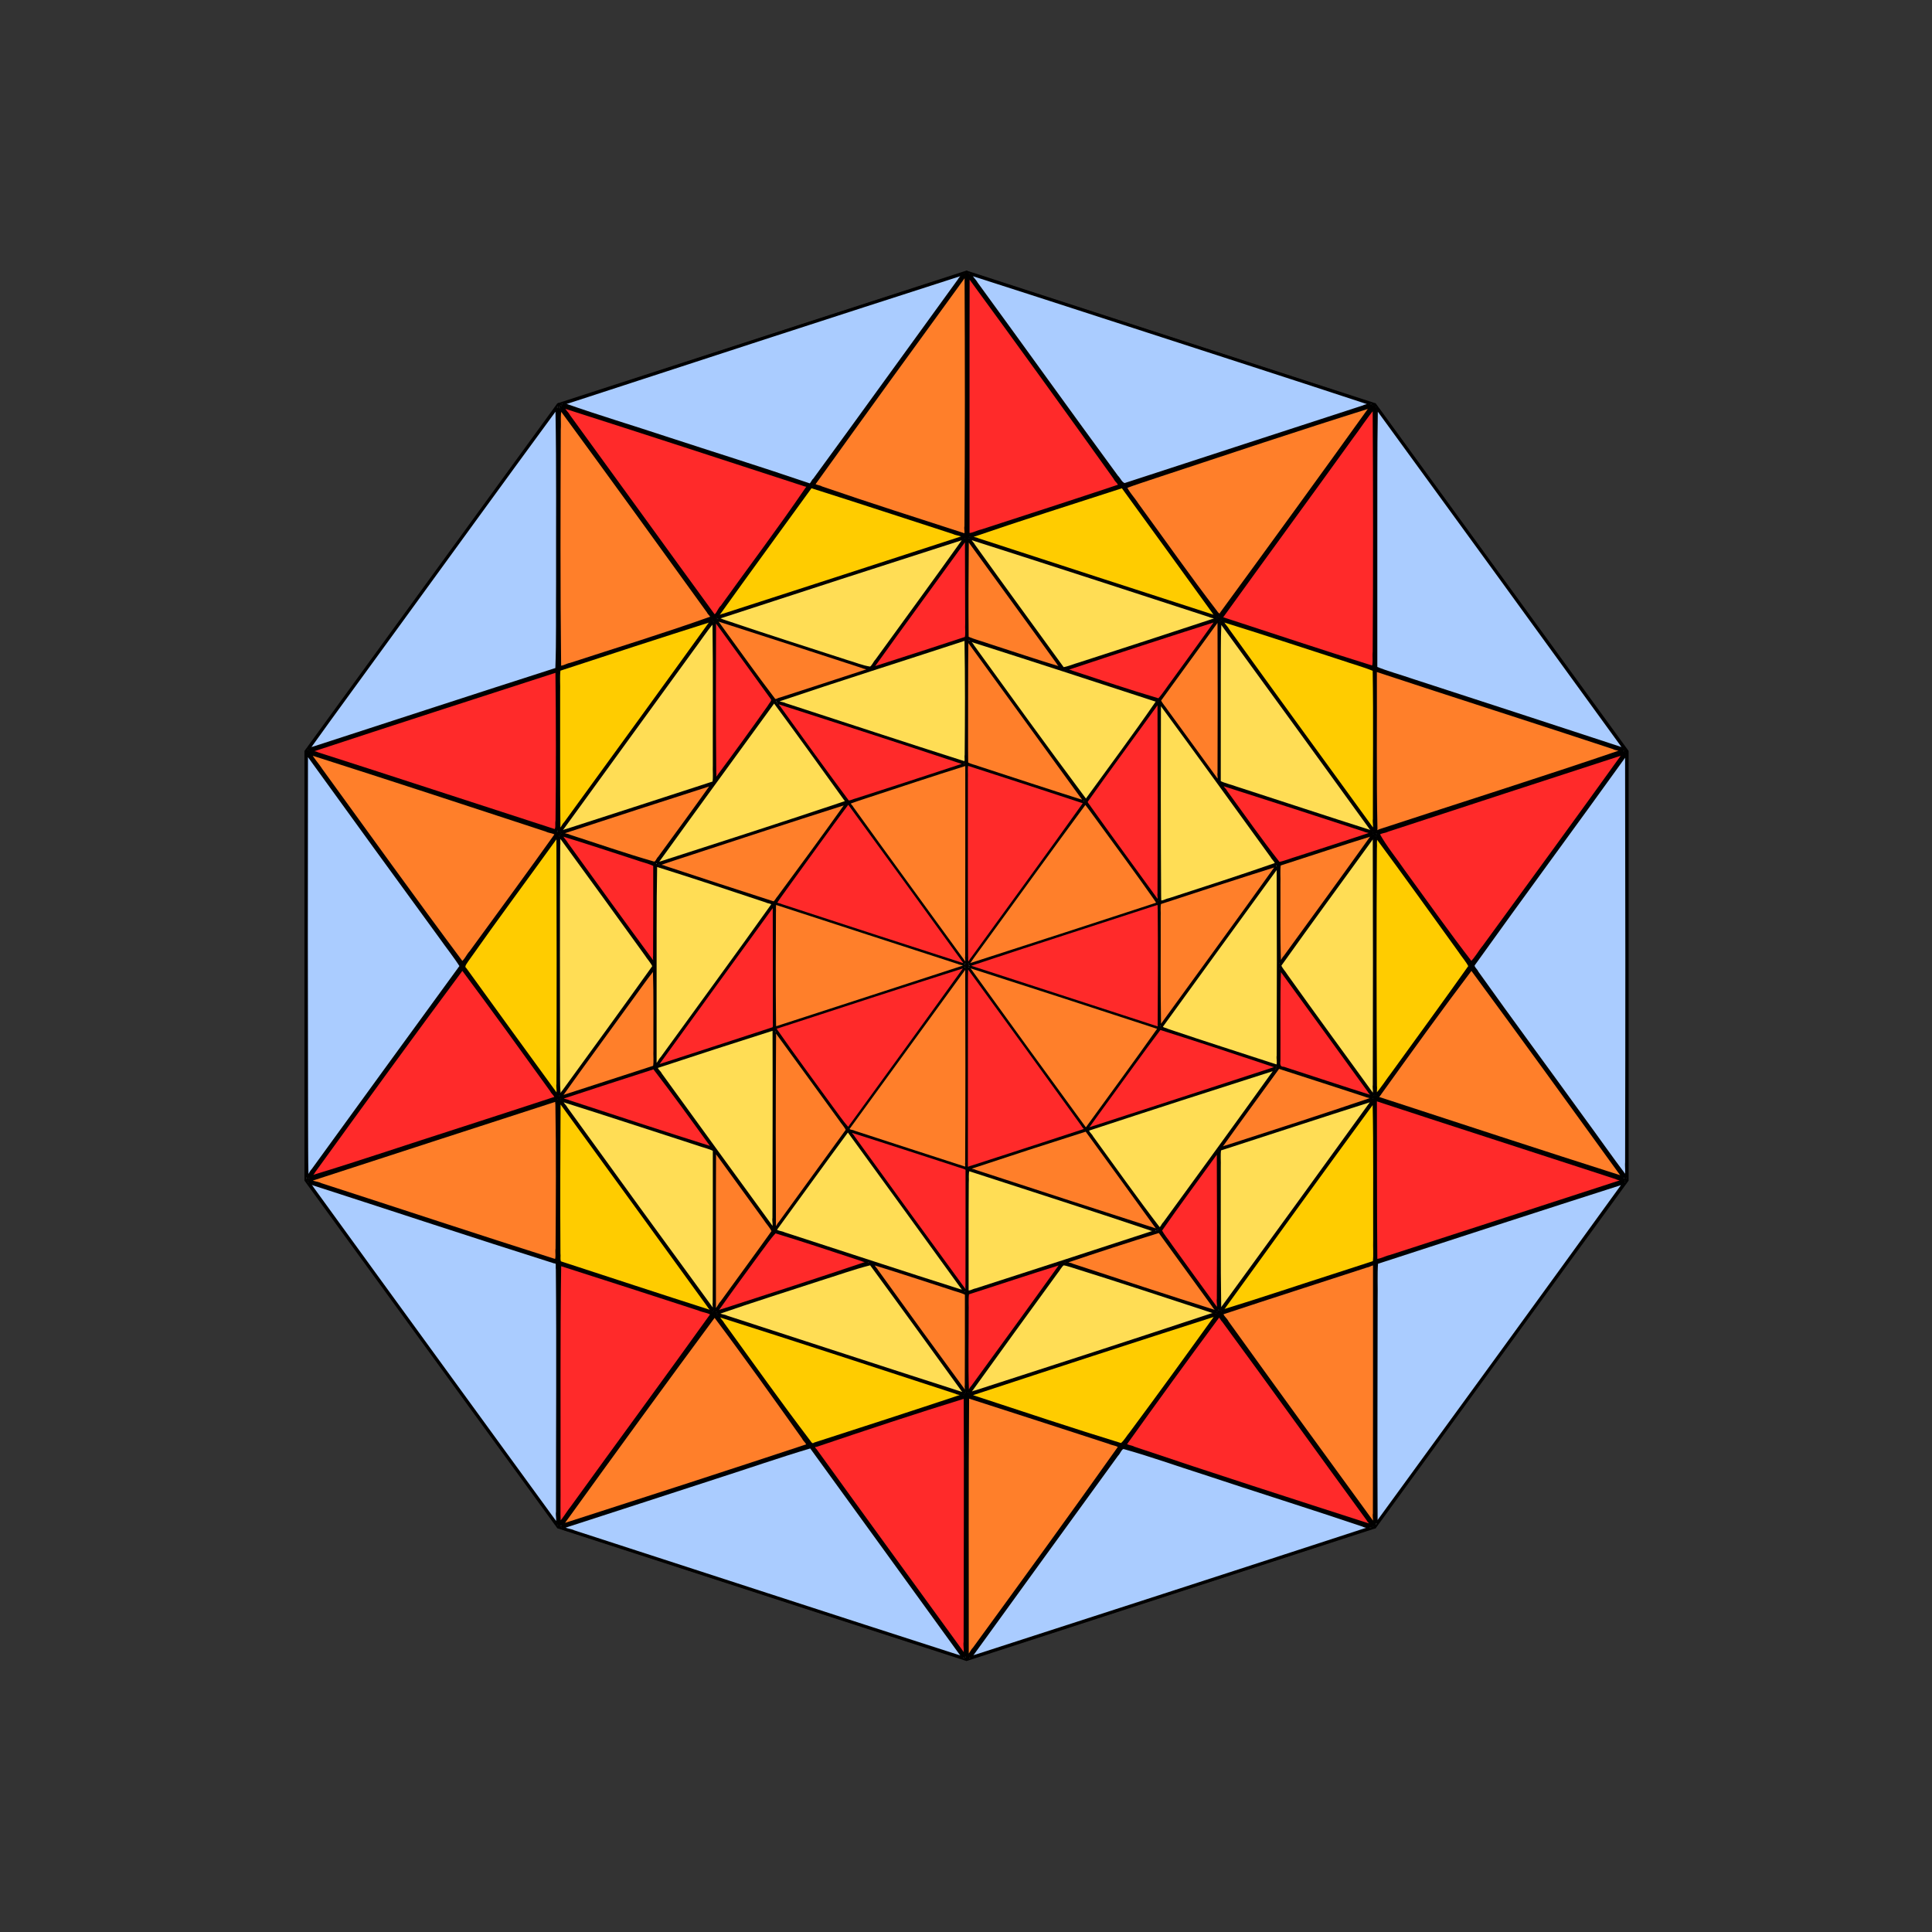 <?xml version="1.0" encoding="UTF-8" standalone="no"?>
<svg
   version="1.0"
   width="5000"
   height="5000"
   id="c:\5-5-duopyramid.svg"
   sodipodi:docname="tetradecagon.svg"
   inkscape:version="1.2.2 (b0a84865, 2022-12-01)"
   xmlns:inkscape="http://www.inkscape.org/namespaces/inkscape"
   xmlns:sodipodi="http://sodipodi.sourceforge.net/DTD/sodipodi-0.dtd"
   xmlns="http://www.w3.org/2000/svg"
   xmlns:svg="http://www.w3.org/2000/svg">
  <rect width="100%" height="100%" fill="#333333" stroke="none"/>
  <g
     id="g29013"
     inkscape:label="nova"
     style="display:inline"
     sodipodi:insensitive="true">
    <polygon
       points="885.246,195.631 647.151,22.644 352.849,22.644 114.754,195.631 23.81,475.528 114.754,755.426 352.849,928.412 647.151,928.412 885.246,755.426 976.19,475.528 "
       id="polygon5868-7-7-3"
       style="display:inline;fill:none;fill-opacity:1;stroke:#000000;stroke-width:1.313;stroke-dasharray:none;stroke-opacity:1"
       transform="matrix(0,3.773,-3.778,0,4297.918,612.993)"
       sodipodi:insensitive="true" />
    <g
       id="g28743">
      <polyline
         points=" 976.19,475.528 23.81,475.528"
         id="polyline11121-8-4"
         style="display:inline;fill-opacity:0;stroke:#000000;stroke-width:4;stroke-opacity:1"
         transform="matrix(0,3.056,-1,0,1920.728,971.248)" />
      <polyline
         points=" 976.19,475.528 23.81,475.528"
         id="polyline11121-8-4-7"
         style="display:inline;fill-opacity:0;stroke:#000000;stroke-width:4;stroke-opacity:1"
         transform="matrix(0,3.056,-1,0,4033.728,971.248)" />
    </g>
    <g
       id="g28743-2"
       transform="rotate(36,2501.7,2499)">
      <polyline
         points=" 976.19,475.528 23.81,475.528"
         id="polyline11121-8-4-84"
         style="display:inline;fill-opacity:0;stroke:#000000;stroke-width:4;stroke-opacity:1"
         transform="matrix(0,3.056,-1,0,1921.257,971.977)" />
      <polyline
         points=" 976.19,475.528 23.81,475.528"
         id="polyline11121-8-4-7-6"
         style="display:inline;fill-opacity:0;stroke:#000000;stroke-width:4;stroke-opacity:1"
         transform="matrix(0,3.056,-1,0,4034.162,970.315)" />
    </g>
    <g
       id="g28743-71"
       transform="rotate(72,2501.7,2499)">
      <polyline
         points=" 976.19,475.528 23.81,475.528"
         id="polyline11121-8-4-77"
         style="display:inline;fill-opacity:0;stroke:#000000;stroke-width:4;stroke-opacity:1"
         transform="matrix(0,3.056,-1,0,1921.299,971.434)" />
      <polyline
         points=" 976.19,475.528 23.81,475.528"
         id="polyline11121-8-4-7-2"
         style="display:inline;fill-opacity:0;stroke:#000000;stroke-width:4;stroke-opacity:1"
         transform="matrix(0,3.056,-1,0,4034.108,971.372)" />
    </g>
    <g
       id="g28743-7"
       transform="rotate(144,2501.7,2499)">
      <polyline
         points=" 976.19,475.528 23.81,475.528"
         id="polyline11121-8-4-8"
         style="display:inline;fill-opacity:0;stroke:#000000;stroke-width:4;stroke-opacity:1"
         transform="matrix(0,3.056,-1,0,1921.257,970.52)" />
      <polyline
         points=" 976.19,475.528 23.81,475.528"
         id="polyline11121-8-4-7-5"
         style="display:inline;fill-opacity:0;stroke:#000000;stroke-width:4;stroke-opacity:1"
         transform="matrix(0,3.056,-1,0,4033.728,971.248)" />
    </g>
    <g
       id="g28743-5"
       transform="rotate(108,2501.7,2499)">
      <polyline
         points=" 976.19,475.528 23.81,475.528"
         id="polyline11121-8-4-9"
         style="display:inline;fill-opacity:0;stroke:#000000;stroke-width:4;stroke-opacity:1"
         transform="matrix(0,3.056,-1,0,1921.013,971.156)" />
      <polyline
         points=" 976.19,475.528 23.81,475.528"
         id="polyline11121-8-4-7-3"
         style="display:inline;fill-opacity:0;stroke:#000000;stroke-width:4;stroke-opacity:1"
         transform="matrix(0,3.056,-1,0,4034.774,970.909)" />
    </g>
  </g>
  <g
     id="g28464"
     inkscape:label="sun"
     sodipodi:insensitive="true"
     style="display:inline">
    <polygon
       points="976.19,475.528 885.246,195.631 647.151,22.644 352.849,22.644 114.754,195.631 23.81,475.528 114.754,755.426 352.849,928.412 647.151,928.412 885.246,755.426 "
       id="polygon5868-7-7"
       style="display:none;fill:#ffffff;fill-opacity:1;stroke:#000000;stroke-width:1.698;stroke-dasharray:none;stroke-opacity:1"
       transform="matrix(0,2.331,-2.334,0,3611.904,1334.585)" />
    <g
       id="g28074">
      <polyline
         points=" 976.19,475.528 23.81,475.528"
         id="polyline11121-8-3"
         style="display:inline;fill-opacity:0;stroke:#000000;stroke-width:4;stroke-linecap:butt;stroke-opacity:1"
         transform="matrix(0,1.888,-1,0,2324.528,1556.049)" />
      <polyline
         points=" 976.19,475.528 23.81,475.528"
         id="polyline11121-8-3-6"
         style="display:inline;fill-opacity:0;stroke:#000000;stroke-width:4;stroke-linecap:butt;stroke-opacity:1"
         transform="matrix(0,1.888,-1,0,3630.628,1556.049)" />
    </g>
    <g
       id="g28074-1"
       transform="rotate(108,2502.05,2500)">
      <polyline
         points=" 976.19,475.528 23.81,475.528"
         id="polyline11121-8-3-4"
         style="display:inline;fill-opacity:0;stroke:#000000;stroke-width:4;stroke-linecap:butt;stroke-opacity:1"
         transform="matrix(0,1.888,-1,0,2324.528,1556.049)" />
      <polyline
         points=" 976.19,475.528 23.81,475.528"
         id="polyline11121-8-3-6-3"
         style="display:inline;fill-opacity:0;stroke:#000000;stroke-width:4;stroke-linecap:butt;stroke-opacity:1"
         transform="matrix(0,1.888,-1,0,3630.628,1556.049)" />
    </g>
    <g
       id="g28074-20"
       transform="rotate(144,2502.05,2500)">
      <polyline
         points=" 976.19,475.528 23.81,475.528"
         id="polyline11121-8-3-0"
         style="display:inline;fill-opacity:0;stroke:#000000;stroke-width:4;stroke-linecap:butt;stroke-opacity:1"
         transform="matrix(0,1.888,-1,0,2324.528,1556.049)" />
      <polyline
         points=" 976.19,475.528 23.81,475.528"
         id="polyline11121-8-3-6-1"
         style="display:inline;fill-opacity:0;stroke:#000000;stroke-width:4;stroke-linecap:butt;stroke-opacity:1"
         transform="matrix(0,1.888,-1,0,3630.628,1556.049)" />
    </g>
    <g
       id="g28074-5"
       transform="rotate(72,2502.05,2500)">
      <polyline
         points=" 976.19,475.528 23.81,475.528"
         id="polyline11121-8-3-9"
         style="display:inline;fill-opacity:0;stroke:#000000;stroke-width:4;stroke-linecap:butt;stroke-opacity:1"
         transform="matrix(0,1.888,-1,0,2324.528,1556.049)" />
      <polyline
         points=" 976.19,475.528 23.81,475.528"
         id="polyline11121-8-3-6-5"
         style="display:inline;fill-opacity:0;stroke:#000000;stroke-width:4;stroke-linecap:butt;stroke-opacity:1"
         transform="matrix(0,1.888,-1,0,3630.628,1556.049)" />
    </g>
    <g
       id="g28074-2"
       transform="rotate(36,2502.05,2500)"
       style="display:inline">
      <polyline
         points=" 976.19,475.528 23.81,475.528"
         id="polyline11121-8-3-65"
         style="display:inline;fill-opacity:0;stroke:#000000;stroke-width:4;stroke-linecap:butt;stroke-opacity:1"
         transform="matrix(0,1.888,-1,0,2324.528,1556.049)" />
      <polyline
         points=" 976.19,475.528 23.81,475.528"
         id="polyline11121-8-3-6-0"
         style="display:inline;fill-opacity:0;stroke:#000000;stroke-width:4;stroke-linecap:butt;stroke-opacity:1"
         transform="matrix(0,1.888,-1,0,3630.628,1556.049)" />
    </g>
  </g>
  <defs
     id="defs5935" />
  <sodipodi:namedview
     id="namedview5933"
     pagecolor="#ffffff"
     bordercolor="#000000"
     borderopacity="0.25"
     inkscape:showpageshadow="2"
     inkscape:pageopacity="0.0"
     inkscape:pagecheckerboard="0"
     inkscape:deskcolor="#d1d1d1"
     showgrid="false"
     inkscape:zoom="0.20007196"
     inkscape:cx="2566.5765"
     inkscape:cy="2419.1296"
     inkscape:window-width="1512"
     inkscape:window-height="916"
     inkscape:window-x="0"
     inkscape:window-y="38"
     inkscape:window-maximized="0"
     inkscape:current-layer="c:\5-5-duopyramid.svg" />
  <!-- X Coordinate transform: fx(x)=(x+1.05)*476.1905-->
  <!-- Y Coordinate transform: fy(y)=(0.9986093-y)*476.1905 -->
  <g
     id="g18031"
     inkscape:label="saw"
     sodipodi:insensitive="true"
     style="display:inline">
    <polygon
       points="114.754,195.631 23.81,475.528 114.754,755.426 352.849,928.412 647.151,928.412 885.246,755.426 976.19,475.528 885.246,195.631 647.151,22.644 352.849,22.644 "
       id="polygon5868-7"
       style="display:inline;fill:#ffffff;fill-opacity:1;stroke:#000000;stroke-width:2.245;stroke-dasharray:none;stroke-opacity:1"
       transform="matrix(0,1.779,-1.782,0,3348.884,1609.73)"
       sodipodi:insensitive="true" />
    <g
       id="g17858"
       sodipodi:insensitive="true">
      <polyline
         points=" 976.19,475.528 23.81,475.528"
         id="polyline11121-8-2"
         style="fill-opacity:0;stroke:#000000;stroke-width:4;stroke-linecap:round;stroke-opacity:1"
         transform="matrix(0,0.887,-1,0,3475.528,1793.662)"
         sodipodi:insensitive="true" />
      <polyline
         points=" 976.19,475.528 23.81,475.528"
         id="polyline11121-8-2-2"
         style="fill-opacity:0;stroke:#000000;stroke-width:4;stroke-linecap:round;stroke-opacity:1"
         transform="matrix(0,0.887,-1,0,2479.528,2318.662)"
         sodipodi:insensitive="true" />
    </g>
    <g
       id="g17854"
       sodipodi:insensitive="true">
      <polyline
         points=" 976.19,475.528 23.81,475.528"
         id="polyline11121-8-2-8"
         style="fill-opacity:0;stroke:#000000;stroke-width:4;stroke-linecap:round;stroke-opacity:1"
         transform="matrix(-0.521,0.717,-0.809,-0.588,3705.911,2499.646)" />
      <polyline
         points=" 976.19,475.528 23.81,475.528"
         id="polyline11121-8-2-2-8"
         style="fill-opacity:0;stroke:#000000;stroke-width:4;stroke-linecap:round;stroke-opacity:1"
         transform="matrix(-0.521,0.717,-0.809,-0.588,2591.543,2338.946)" />
    </g>
    <g
       id="g17858-9"
       transform="rotate(72,2502.427,2500.551)"
       sodipodi:insensitive="true">
      <polyline
         points=" 976.19,475.528 23.81,475.528"
         id="polyline11121-8-2-9"
         style="fill-opacity:0;stroke:#000000;stroke-width:4;stroke-linecap:round;stroke-opacity:1"
         transform="matrix(0,0.887,-1,0,3475.528,1793.662)" />
      <polyline
         points=" 976.19,475.528 23.81,475.528"
         id="polyline11121-8-2-2-4"
         style="fill-opacity:0;stroke:#000000;stroke-width:4;stroke-linecap:round;stroke-opacity:1"
         transform="matrix(0,0.887,-1,0,2479.528,2318.662)" />
    </g>
    <g
       id="g17858-3"
       transform="rotate(108,2502.03,2500.588)"
       sodipodi:insensitive="true">
      <polyline
         points=" 976.19,475.528 23.81,475.528"
         id="polyline11121-8-2-1"
         style="fill-opacity:0;stroke:#000000;stroke-width:4;stroke-linecap:round;stroke-opacity:1"
         transform="matrix(0,0.887,-1,0,3475.528,1793.662)" />
      <polyline
         points=" 976.19,475.528 23.81,475.528"
         id="polyline11121-8-2-2-9"
         style="fill-opacity:0;stroke:#000000;stroke-width:4;stroke-linecap:round;stroke-opacity:1"
         transform="matrix(0,0.887,-1,0,2479.528,2318.662)" />
    </g>
    <g
       id="g17858-36"
       transform="rotate(144,2501.981,2499.571)"
       sodipodi:insensitive="true">
      <polyline
         points=" 976.19,475.528 23.81,475.528"
         id="polyline11121-8-2-91"
         style="fill-opacity:0;stroke:#000000;stroke-width:4;stroke-linecap:round;stroke-opacity:1"
         transform="matrix(0,0.887,-1,0,3475.528,1793.662)" />
      <polyline
         points=" 976.19,475.528 23.81,475.528"
         id="polyline11121-8-2-2-3"
         style="fill-opacity:0;stroke:#000000;stroke-width:4;stroke-linecap:round;stroke-opacity:1"
         transform="matrix(0,0.887,-1,0,2479.528,2318.662)" />
    </g>
  </g>
  <g
     id="g16917"
     inkscape:label="umbrella"
     style="display:inline">
    <polygon
       points="647.151,22.644 352.849,22.644 114.754,195.631 23.81,475.528 114.754,755.426 352.849,928.412 647.151,928.412 885.246,755.426 976.19,475.528 885.246,195.631 "
       id="polygon5868"
       style="display:inline;fill-opacity:0;stroke:#000000;stroke-width:4;stroke-opacity:1"
       transform="matrix(0,1.099,-1.099,0,3024.693,1951.138)"
       sodipodi:insensitive="true" />
    <polyline
       points=" 976.19,475.528 23.81,475.528"
       id="polyline11121-8"
       style="display:inline;fill-opacity:0;stroke:#000000;stroke-width:4;stroke-opacity:1"
       transform="matrix(0,3.772,-1,0,2977.528,613.198)" />
    <polyline
       points=" 976.19,475.528 23.81,475.528"
       id="polyline11121-8-81"
       style="display:inline;fill-opacity:0;stroke:#000000;stroke-width:4;stroke-opacity:1"
       transform="matrix(-3.587,-1.165,0.309,-0.951,4148.558,3533.999)" />
    <polyline
       points=" 976.19,475.528 23.81,475.528"
       id="polyline11121-8-1"
       style="display:inline;fill-opacity:0;stroke:#000000;stroke-width:4;stroke-opacity:1"
       transform="matrix(-2.217,-3.051,0.809,-0.588,3225.736,4304.154)" />
    <polyline
       points=" 976.19,475.528 23.81,475.528"
       id="polyline11121-8-9"
       style="display:inline;fill-opacity:0;stroke:#000000;stroke-width:4;stroke-opacity:1"
       transform="matrix(-3.587,1.165,-0.309,-0.951,4442.45,2368.509)" />
    <polyline
       points=" 976.19,475.528 23.81,475.528"
       id="polyline11121-8-8"
       style="display:inline;fill-opacity:0;stroke:#000000;stroke-width:4;stroke-opacity:1"
       transform="matrix(-2.217,3.051,-0.809,-0.588,3995.157,1252.863)" />
  </g>
  <g
     id="g16917-6"
     inkscape:label="18s"
     transform="rotate(18,2502,2500.001)"
     style="display:none"
     sodipodi:insensitive="true">
    <polyline
       points=" 976.19,475.528 23.81,475.528"
       id="polyline11121-8-7"
       style="fill-opacity:0;stroke:#000000;stroke-width:4;stroke-opacity:1"
       transform="matrix(0,5.25,-1,0,2977.528,-125.003)"
       sodipodi:insensitive="true" />
    <polyline
       points=" 976.19,475.528 23.81,475.528"
       id="polyline11121-8-83-2"
       style="fill-opacity:0;stroke:#000000;stroke-width:4;stroke-opacity:1"
       transform="matrix(-3.086,-4.247,0.809,-0.588,3660.228,4903.18)"
       sodipodi:insensitive="true" />
    <polyline
       points=" 976.19,475.528 23.81,475.528"
       id="polyline11121-8-84-6"
       style="fill-opacity:0;stroke:#000000;stroke-width:4;stroke-opacity:1"
       transform="matrix(-4.993,-1.622,0.309,-0.951,4851.58,3763.424)"
       sodipodi:insensitive="true" />
    <polyline
       points=" 976.19,475.528 23.81,475.528"
       id="polyline11121-8-5-3"
       style="fill-opacity:0;stroke:#000000;stroke-width:4;stroke-opacity:1"
       transform="matrix(-4.993,1.622,-0.309,-0.951,5145.472,2141.084)"
       sodipodi:insensitive="true" />
    <polyline
       points=" 976.19,475.528 23.81,475.528"
       id="polyline11121-8-8-5"
       style="fill-opacity:0;stroke:#000000;stroke-width:4;stroke-opacity:1"
       transform="matrix(-3.086,4.247,-0.809,-0.588,4429.648,655.836)"
       sodipodi:insensitive="true" />
  </g>
  <g
     id="g32098"
     inkscape:label="color4"
     style="display:inline;fill:#ffcc00">
    <path
       style="fill:#ffcc00;fill-opacity:1;stroke:#000000;stroke-width:6.761;stroke-linecap:square;stroke-linejoin:bevel;stroke-miterlimit:110;stroke-dasharray:none;stroke-opacity:0.99"
       d="m 1858.612,3405.133 c 0.855,7.557 9.391,13.779 12.989,20.793 73.837,101.963 146.822,204.584 222.933,304.868 3.238,4.941 7.619,10.359 13.88,5.655 127.204,-41.041 254.361,-82.274 381.181,-124.479 1.234,-5.968 -11.654,-4.972 -15.672,-8.122 -204.452,-66.993 -408.974,-133.84 -613.998,-199.049 z"
       id="path31306" />
    <path
       style="fill:#ffcc00;fill-opacity:1;stroke:#000000;stroke-width:6.761;stroke-linecap:square;stroke-linejoin:bevel;stroke-miterlimit:110;stroke-dasharray:none;stroke-opacity:0.99"
       d="m 1447.427,2851.387 c -0.688,130.516 -1.264,261.24 -0.4,391.832 1.206,7.654 -1.6,17.238 2.397,23.929 129.853,42.335 259.589,85.222 389.669,126.743 6.205,-3.104 -4.071,-9.749 -5.273,-13.599 -127.661,-176.533 -255.96,-352.614 -383.974,-528.895 l -1.208,-0.617 z"
       id="path31308" />
    <path
       style="fill:#ffcc00;fill-opacity:1;stroke:#000000;stroke-width:6.761;stroke-linecap:square;stroke-linejoin:bevel;stroke-miterlimit:110;stroke-dasharray:none;stroke-opacity:0.99"
       d="m 1440.656,2165.609 c -77.135,106.963 -155.88,212.786 -231.77,320.632 -3.53,6.311 -12.666,15.013 -4.394,21.664 78.337,108.727 157.419,216.922 236.167,325.357 6.227,-3.682 1.032,-19.597 2.78,-27.924 0.751,-212.95 0.65,-425.901 -0.07,-638.851 0.109,-1.461 -2.011,-2 -2.714,-0.878 z"
       id="path31310" />
    <path
       style="fill:#ffcc00;fill-opacity:1;stroke:#000000;stroke-width:6.761;stroke-linecap:square;stroke-linejoin:bevel;stroke-miterlimit:110;stroke-dasharray:none;stroke-opacity:0.99"
       d="m 1838.655,1606.433 c -130.698,41.446 -261.104,83.846 -391.34,126.727 -2.437,18.955 -0.312,39.383 -1.027,58.895 0.199,118.252 -0.49,236.52 0.707,354.763 6.415,1.292 10.224,-12.4 15.52,-16.739 126.269,-173.579 252.477,-347.216 377.906,-521.404 0.866,-1.194 -0.571,-2.693 -1.766,-2.242 z"
       id="path31312" />
    <path
       style="fill:#ffcc00;fill-opacity:1;stroke:#000000;stroke-width:6.761;stroke-linecap:square;stroke-linejoin:bevel;stroke-miterlimit:110;stroke-dasharray:none;stroke-opacity:0.99"
       d="m 2098.19,1260.501 c -80.207,110.647 -161.034,220.969 -240.519,332.072 0.041,6.741 9.768,-0.797 13.457,-0.752 207.368,-67.085 414.725,-134.209 621.921,-201.823 -1.595,-7.062 -18.338,-6.992 -25.728,-11.211 -122.53,-39.638 -244.839,-79.991 -367.609,-118.864 z"
       id="path31314" />
    <path
       style="fill:#ffcc00;fill-opacity:1;stroke:#000000;stroke-width:6.761;stroke-linecap:square;stroke-linejoin:bevel;stroke-miterlimit:110;stroke-dasharray:none;stroke-opacity:0.99"
       d="m 2902.725,1260.382 c -129.461,41.904 -259.239,82.932 -387.933,127.14 -4.781,5.788 12.073,5.56 15.441,8.448 204.585,66.544 409.045,133.516 613.806,199.492 5.057,-2.426 -3.195,-8.351 -4.304,-11.631 -77.737,-107.999 -156.272,-215.425 -234.343,-323.184 -0.897,0.219 -1.749,-1.283 -2.668,-0.264 z"
       id="path31316" />
    <path
       style="fill:#ffcc00;fill-opacity:1;stroke:#000000;stroke-width:6.761;stroke-linecap:square;stroke-linejoin:bevel;stroke-miterlimit:110;stroke-dasharray:none;stroke-opacity:0.99"
       d="m 3163.353,1606.67 c 1.789,8.473 10.725,15.52 15.005,23.444 124.479,172.915 250.107,344.999 375.238,517.443 6.233,-3.68 1.025,-19.597 2.77,-27.924 -0.165,-128.636 1.579,-257.335 -0.548,-385.932 -26.928,-11.014 -55.771,-18.692 -83.438,-28.346 -102.513,-33.227 -204.848,-67.071 -307.733,-99.091 z"
       id="path31318" />
    <path
       style="fill:#ffcc00;fill-opacity:1;stroke:#000000;stroke-width:6.761;stroke-linecap:square;stroke-linejoin:bevel;stroke-miterlimit:110;stroke-dasharray:none;stroke-opacity:0.99"
       d="m 3562.359,2167.333 c -3.951,8.618 -1.168,19.83 -2.376,29.316 -1.229,204.699 -1.05,409.412 0.18,614.111 1.235,7.267 -1.918,16.573 1.793,22.82 15.378,-16.987 27.811,-37.559 42.031,-55.901 66.767,-92.249 133.91,-184.24 199.769,-277.135 -6.748,-13.814 -18.158,-25.97 -26.658,-39.122 -70.866,-98.156 -141.242,-196.739 -213.352,-293.95 l -1.298,-0.168 z"
       id="path31320" />
    <path
       style="fill:#ffcc00;fill-opacity:1;stroke:#000000;stroke-width:6.761;stroke-linecap:square;stroke-linejoin:bevel;stroke-miterlimit:110;stroke-dasharray:none;stroke-opacity:0.99"
       d="m 3145.397,3403.301 c -210.751,67.452 -421.161,136.024 -631.353,205.206 -7.43,4.267 6.84,5.896 10.13,7.68 125.661,41.407 251.232,83.246 377.684,122.14 9.996,-7.703 16.343,-20.337 24.714,-30.007 74.435,-100.243 147.646,-201.401 220.476,-302.811 0.767,-1.112 -0.526,-2.541 -1.651,-2.209 z"
       id="path31324" />
    <path
       style="display:inline;fill:#ffcc00;fill-opacity:1;stroke:#000000;stroke-width:6.761;stroke-linecap:square;stroke-linejoin:bevel;stroke-miterlimit:110;stroke-dasharray:none;stroke-opacity:0.99"
       d="m 3553.465,2852.906 c -128.348,175.036 -255.472,351.09 -382.779,526.93 -1.204,3.233 -11.335,11.107 -4.216,12.164 99.258,-30.492 197.672,-63.818 296.583,-95.467 31.006,-10.063 62.011,-20.127 93.017,-30.19 2.463,-18.381 0.318,-38.261 1.043,-57.208 -0.432,-118.303 1.099,-236.652 -1.406,-354.925 -0.068,-1.232 -1.161,-1.202 -2.242,-1.304 z"
       id="path31322" />
  </g>
  <g
     id="g32086"
     inkscape:label="color2"
     style="display:inline;fill:#ff7f2a">
    <path
       style="fill:#ff7f2a;fill-opacity:1;stroke:#000000;stroke-width:4.231;stroke-linecap:square;stroke-linejoin:bevel;stroke-miterlimit:110;stroke-dasharray:none;stroke-opacity:0.99"
       d="m 2007.115,2339.894 c -2.088,6.808 -0.369,14.822 -1.068,22.027 -0.415,95.628 -0.892,191.268 0.233,286.891 0.439,3.098 -1.226,11.568 4.657,8.576 161.069,-52.353 322.181,-104.594 483.251,-156.955 1.963,-5.35 -10.338,-4.783 -14.089,-7.426 -157.234,-51.092 -314.526,-101.993 -471.695,-153.279 l -1.049,0.135 z"
       id="path31024" />
    <path
       style="fill:#ff7f2a;fill-opacity:1;stroke:#000000;stroke-width:4.231;stroke-linecap:square;stroke-linejoin:bevel;stroke-miterlimit:110;stroke-dasharray:none;stroke-opacity:0.99"
       d="m 2498.625,1980.164 c -86.498,27.073 -172.5,55.813 -258.618,84.105 -13.266,4.533 -26.715,8.624 -39.821,13.572 -1.509,4.305 4.931,7.746 6.33,11.658 96.381,134.059 193.794,267.372 290.749,401.019 5.729,0.587 1.356,-10.602 2.727,-14.631 0.09,-164.751 0.549,-329.504 0.246,-494.254 -0.506,-0.576 -0.38,-1.772 -1.613,-1.469 z"
       id="path31026" />
    <path
       style="fill:#ff7f2a;fill-opacity:1;stroke:#000000;stroke-width:4.231;stroke-linecap:square;stroke-linejoin:bevel;stroke-miterlimit:110;stroke-dasharray:none;stroke-opacity:0.99"
       d="m 2807.907,2081.149 c -85.178,115.173 -168.811,231.501 -253.191,347.269 -15.317,21.47 -31.479,42.523 -46.332,64.218 1.075,4.598 7.163,-0.193 10.103,-0.403 158.292,-51.142 316.611,-102.252 474.654,-154.126 2.297,-3.809 -3.293,-7.664 -4.591,-11.078 -50.711,-72.158 -103.168,-143.075 -155.091,-214.362 -7.87,-10.532 -15.413,-21.342 -23.608,-31.613 -0.628,0.169 -1.416,-0.763 -1.944,0.095 z"
       id="path31028" />
    <path
       style="fill:#ff7f2a;fill-opacity:1;stroke:#000000;stroke-width:4.231;stroke-linecap:square;stroke-linejoin:bevel;stroke-miterlimit:110;stroke-dasharray:none;stroke-opacity:0.99"
       d="m 2509.718,2503.856 c -1.232,4.2 4.629,7.534 6.156,11.322 96.493,134.054 193.528,267.728 290.903,401.142 1.591,3.533 6.16,3.327 7.268,-0.478 60.73,-83.996 122.413,-167.313 182.126,-252.032 1.935,-4.261 -5.487,-3.984 -8.024,-5.524 -158.779,-51.963 -317.646,-103.677 -476.764,-154.59 -0.547,-0.269 -1.109,0.078 -1.665,0.159 z"
       id="path31030" />
    <path
       style="fill:#ff7f2a;fill-opacity:1;stroke:#000000;stroke-width:4.231;stroke-linecap:square;stroke-linejoin:bevel;stroke-miterlimit:110;stroke-dasharray:none;stroke-opacity:0.99"
       d="m 2497.421,2507.205 c -100.415,138.012 -200.482,276.28 -301.052,414.177 0.982,5.236 10.6,4.144 14.812,6.914 95.533,31.022 190.987,62.284 286.602,93.046 4.408,-1.355 0.936,-8.426 2.155,-11.922 0.832,-167.138 0.721,-334.284 0.194,-501.422 -0.106,-1.347 -1.958,-1.842 -2.711,-0.793 z"
       id="path31032" />
    <path
       style="fill:#ff7f2a;fill-opacity:1;stroke:#000000;stroke-width:4.987;stroke-linecap:square;stroke-linejoin:bevel;stroke-miterlimit:110;stroke-dasharray:none;stroke-opacity:0.99"
       d="m 2007.545,2671.081 c -3.312,4.005 -0.599,10.726 -1.622,15.687 -1.062,162.934 -0.882,325.88 -0.256,488.813 4.684,3.178 7.802,-8.348 11.558,-11.368 58.114,-79.934 116.176,-159.906 174.253,-239.868 -4.079,-9.758 -12.763,-18.045 -18.558,-27.258 -54.644,-75.136 -109.068,-150.434 -163.911,-225.424 -0.604,0.862 -0.943,-0.684 -1.464,-0.582 z"
       id="path31198" />
    <path
       style="fill:#ff7f2a;fill-opacity:1;stroke:#000000;stroke-width:4.987;stroke-linecap:square;stroke-linejoin:bevel;stroke-miterlimit:110;stroke-dasharray:none;stroke-opacity:0.99"
       d="m 2185.756,2081.166 c -145.872,46.287 -291.245,94.21 -436.694,141.834 -13.48,4.57 -27.116,8.744 -40.469,13.65 -1.435,5.151 8.69,4.095 11.712,6.58 93.821,31.062 187.739,61.849 281.834,92.072 5.457,-2.59 7.857,-9.978 12.157,-14.264 58.113,-78.796 116.275,-157.584 172.874,-237.474 0.652,-1.006 -0.07,-2.57 -1.415,-2.399 z"
       id="path31200" />
    <path
       style="fill:#ff7f2a;fill-opacity:1;stroke:#000000;stroke-width:4.987;stroke-linecap:square;stroke-linejoin:bevel;stroke-miterlimit:110;stroke-dasharray:none;stroke-opacity:0.99"
       d="m 2503.643,1659.917 c -0.925,79.748 -0.504,159.751 -0.744,239.598 0.075,25.081 -0.13,50.17 0.294,75.246 8.881,5.299 20.243,6.976 30.043,10.903 89.102,29.045 178.094,58.525 267.47,86.676 5.617,-1.018 -0.585,-7.327 -2.148,-9.519 -97.348,-134.396 -195.016,-268.565 -292.543,-402.833 -0.807,-0.968 -1.519,-0.603 -2.372,-0.071 z"
       id="path31202" />
    <path
       style="fill:#ff7f2a;fill-opacity:1;stroke:#000000;stroke-width:4.987;stroke-linecap:square;stroke-linejoin:bevel;stroke-miterlimit:110;stroke-dasharray:none;stroke-opacity:0.99"
       d="m 3299.534,2241.786 c -99.258,31.28 -198.219,63.539 -297.109,95.976 -2.416,10.61 -0.335,22.675 -1.03,33.841 0.362,91.678 -0.799,183.378 0.821,275.042 -0.794,2.829 1.582,9.07 4.36,4.494 97.931,-135.335 196.916,-269.916 293.834,-405.978 1.141,-1.009 1.319,-3.619 -0.877,-3.375 z"
       id="path31204" />
    <path
       style="fill:#ff7f2a;fill-opacity:1;stroke:#000000;stroke-width:4.987;stroke-linecap:square;stroke-linejoin:bevel;stroke-miterlimit:110;stroke-dasharray:none;stroke-opacity:0.99"
       d="m 2809.662,2926.223 c -99.601,31.571 -199.003,63.825 -298.146,96.799 -1.838,5.124 9.128,4.3 12.24,6.785 156.064,50.911 312.12,101.993 468.398,152.178 5.564,-1.309 -1.901,-7.371 -2.941,-9.819 -59.142,-81.906 -118.341,-163.776 -177.851,-245.412 -0.62,0.428 -1.092,-0.814 -1.7,-0.531 z"
       id="path31206" />
    <path
       style="fill:#ff7f2a;fill-opacity:1;stroke:#000000;stroke-width:4.836;stroke-linecap:square;stroke-linejoin:bevel;stroke-miterlimit:110;stroke-dasharray:none;stroke-opacity:0.99"
       d="m 3150.613,1608.459 c -49.441,68.061 -98.883,136.123 -148.325,204.184 3.921,9.548 12.357,17.635 18.012,26.61 43.398,59.719 86.87,119.387 130.314,179.073 5.958,-0.25 1.213,-12.88 2.764,-17.804 0.537,-130.395 0.466,-260.792 -0.051,-391.187 0.043,-1.427 -1.976,-1.978 -2.713,-0.876 z"
       id="path31232" />
    <path
       style="fill:#ff7f2a;fill-opacity:1;stroke:#000000;stroke-width:5.884;stroke-linecap:square;stroke-linejoin:bevel;stroke-miterlimit:110;stroke-dasharray:none;stroke-opacity:0.99"
       d="m 3308.508,2763.759 c -49.148,67.728 -98.74,135.213 -147.321,203.302 -0.12,6.622 9.224,-0.158 12.573,-0.141 125.407,-40.435 250.781,-81.049 375.586,-123.296 0.751,-5.576 -10.937,-5.104 -15.491,-7.874 -74.54,-24.257 -149.054,-48.586 -223.692,-72.54 l -1.396,0.463 z"
       id="path31234" />
    <path
       style="fill:#ff7f2a;fill-opacity:1;stroke:#000000;stroke-width:5.884;stroke-linecap:square;stroke-linejoin:bevel;stroke-miterlimit:110;stroke-dasharray:none;stroke-opacity:0.99"
       d="m 2259.467,3271.309 c 0.851,6.838 8.33,12.316 11.597,18.603 74.813,103.921 150.02,207.569 225.844,310.754 5.795,-0.172 1.469,-10.856 2.883,-15.282 0.501,-78.853 0.233,-157.708 0.303,-236.562 -12.569,-6.658 -27.975,-9.407 -41.619,-14.584 -65.899,-21.163 -131.559,-43.142 -197.742,-63.373 z"
       id="path31236" />
    <path
       style="fill:#ff7f2a;fill-opacity:1;stroke:#000000;stroke-width:5.884;stroke-linecap:square;stroke-linejoin:bevel;stroke-miterlimit:110;stroke-dasharray:none;stroke-opacity:0.99"
       d="m 1691.012,2508.944 c -24.413,31.069 -46.964,64.151 -70.632,96.007 -54.407,75.429 -109.811,150.159 -163.612,226.012 -3.406,2.495 -2.937,8.988 2.351,5.448 77.904,-25.37 155.863,-50.607 233.797,-75.902 2.454,-14.011 0.321,-29.513 1.037,-44.089 -0.384,-68.725 0.914,-137.514 -1.276,-206.198 -0.082,-0.815 -1.042,-0.974 -1.667,-1.279 z"
       id="path31238" />
    <path
       style="fill:#ff7f2a;fill-opacity:1;stroke:#000000;stroke-width:4.675;stroke-linecap:square;stroke-linejoin:bevel;stroke-miterlimit:110;stroke-dasharray:none;stroke-opacity:0.99"
       d="m 1857.252,1606.101 c -1.57,4.196 4.579,7.634 6.022,11.41 46.511,63.76 92.018,128.283 139.943,190.993 3.427,6.46 10.788,-0.624 15.893,-1.059 75.194,-24.546 150.543,-48.631 225.616,-73.541 2.118,-5.094 -9.072,-4.455 -12.267,-6.879 -124.567,-40.59 -249.155,-81.133 -373.91,-121.141 l -1.153,0.193 z"
       id="path31242" />
    <path
       style="fill:#ff7f2a;fill-opacity:1;stroke:#000000;stroke-width:6.359;stroke-linecap:square;stroke-linejoin:bevel;stroke-miterlimit:110;stroke-dasharray:none;stroke-opacity:0.99"
       d="m 1839.162,2030.749 c -127.544,40.842 -254.938,82.169 -382.18,123.939 -1.062,6.042 12.225,5.306 16.759,8.497 72.228,23.227 143.909,48.35 216.861,69.214 8.234,2.997 10.317,-9.16 15.297,-13.275 45.243,-61.907 90.624,-123.736 135.011,-186.254 0.703,-1.139 -0.642,-2.507 -1.748,-2.121 z"
       id="path31276" />
    <path
       style="fill:#ff7f2a;fill-opacity:1;stroke:#000000;stroke-width:6.359;stroke-linecap:square;stroke-linejoin:bevel;stroke-miterlimit:110;stroke-dasharray:none;stroke-opacity:0.99"
       d="m 2504.127,1397.708 c -0.718,83.985 -1.238,168.201 -0.404,252.255 17.399,8.066 37.111,12.538 55.367,19.218 61.019,19.697 121.835,40.358 183.178,58.86 4.418,-3.342 -4.172,-8.854 -5.089,-12.444 -76.451,-106.264 -153.813,-211.872 -230.639,-317.866 l -1.202,-0.618 z"
       id="path31278" />
    <path
       style="fill:#ff7f2a;fill-opacity:1;stroke:#000000;stroke-width:6.359;stroke-linecap:square;stroke-linejoin:bevel;stroke-miterlimit:110;stroke-dasharray:none;stroke-opacity:0.99"
       d="m 3549.515,2160.885 c -79.596,24.575 -158.594,51.064 -237.892,76.596 -2.46,16.214 -0.316,33.925 -1.037,50.705 0.443,66.868 -1.035,133.822 1.413,200.637 5.43,2.656 8.347,-9.752 12.579,-12.58 75.85,-104.145 151.723,-208.287 226.592,-313.133 0.772,-1.138 -0.522,-2.524 -1.655,-2.226 z"
       id="path31280" />
    <path
       style="fill:#ff7f2a;fill-opacity:1;stroke:#000000;stroke-width:6.359;stroke-linecap:square;stroke-linejoin:bevel;stroke-miterlimit:110;stroke-dasharray:none;stroke-opacity:0.99"
       d="m 2999.289,3187.643 c -80.173,24.918 -160.122,50.751 -239.594,77.801 -0.659,5.921 11.279,4.867 15.391,7.942 123.199,40.678 246.496,81.319 370.189,120.318 6.548,-2.685 -3.643,-9.492 -4.713,-13.025 -46.514,-64.195 -93.013,-128.403 -139.727,-192.453 l -1.338,-0.602 z"
       id="path31282" />
    <path
       style="fill:#ff7f2a;fill-opacity:1;stroke:#000000;stroke-width:6.359;stroke-linecap:square;stroke-linejoin:bevel;stroke-miterlimit:110;stroke-dasharray:none;stroke-opacity:0.99"
       d="m 1849.976,2980.921 c -0.703,136.147 -0.1,272.507 -0.301,408.736 6.869,1.034 11.705,-14.344 17.672,-19.689 44.299,-61.14 89.061,-121.955 132.844,-183.46 -4.952,-11.485 -14.983,-21.233 -21.737,-32.07 -41.875,-57.938 -84.025,-115.679 -126.066,-173.498 l -1.202,-0.618 z"
       id="path31284" />
    <path
       style="fill:#ff7f2a;fill-opacity:1;stroke:#000000;stroke-width:8.676;stroke-linecap:square;stroke-linejoin:bevel;stroke-miterlimit:110;stroke-dasharray:none;stroke-opacity:0.99"
       d="m 2503.761,3615.632 c -1.905,223.82 -0.636,447.676 -0.949,671.51 7.213,0.671 12.547,-15.096 18.835,-20.712 126.449,-173.51 252.816,-347.138 376.942,-522.306 -5.962,-7.065 -18.641,-7.288 -27.168,-11.383 -121.914,-39.442 -243.684,-79.34 -365.732,-118.358 l -1.82,1.18 z"
       id="path31326" />
    <path
       style="fill:#ff7f2a;fill-opacity:1;stroke:#000000;stroke-width:8.676;stroke-linecap:square;stroke-linejoin:bevel;stroke-miterlimit:110;stroke-dasharray:none;stroke-opacity:0.99"
       d="m 1848.282,3404.886 c -131.209,177.285 -260.949,355.695 -389.994,534.567 -4.894,3.647 -1.642,10.622 4.143,6.266 209.742,-67.453 419.338,-135.417 628.506,-204.607 1.334,-7.254 -8.818,-13.7 -11.617,-20.491 -75.452,-105.877 -150.752,-211.96 -228.936,-315.814 z"
       id="path31328" />
    <path
       style="fill:#ff7f2a;fill-opacity:1;stroke:#000000;stroke-width:8.676;stroke-linecap:square;stroke-linejoin:bevel;stroke-miterlimit:110;stroke-dasharray:none;stroke-opacity:0.99"
       d="m 1437.31,2847.01 c -212.284,68.595 -424.378,137.787 -636.567,206.679 2.5,7.565 20.914,7.57 29.267,12.304 203.041,65.677 405.676,132.977 609.025,197.476 5.246,-9.04 1.448,-22.122 3.088,-32.443 0.751,-124.108 1.687,-248.262 -0.445,-372.353 -0.915,-3.336 0.897,-11.616 -4.368,-11.663 z"
       id="path31330" />
    <path
       style="fill:#ff7f2a;fill-opacity:1;stroke:#000000;stroke-width:8.676;stroke-linecap:square;stroke-linejoin:bevel;stroke-miterlimit:110;stroke-dasharray:none;stroke-opacity:0.99"
       d="m 801.259,1949.546 c 6.367,14.954 20.149,28.437 29.124,42.84 121.467,167.056 241.754,335.046 365.301,500.543 9.849,-6.096 15.01,-20.078 23.264,-28.752 74.146,-101.532 148.565,-202.89 221.509,-305.279 -5.503,-7.057 -18.526,-6.389 -26.493,-10.859 -203.6,-66.849 -407.216,-133.716 -611.371,-198.849 z"
       id="path31332" />
    <path
       style="fill:#ff7f2a;fill-opacity:1;stroke:#000000;stroke-width:8.676;stroke-linecap:square;stroke-linejoin:bevel;stroke-miterlimit:110;stroke-dasharray:none;stroke-opacity:0.99"
       d="m 1449.786,1057.233 c -4.544,17.04 -1.555,36.139 -2.839,53.887 -0.709,205.07 -1.462,410.17 0.953,615.225 7.93,3.279 19.31,-5.408 28.439,-6.618 121.062,-39.502 242.889,-76.826 362.868,-119.522 9.886,-3.107 -4.539,-12.412 -5.88,-17.406 -126.79,-175.485 -253.54,-351.051 -381.699,-525.51 -0.545,-0.386 -1.274,-0.407 -1.843,-0.055 z"
       id="path31334" />
    <path
       style="fill:#ff7f2a;fill-opacity:1;stroke:#000000;stroke-width:8.676;stroke-linecap:square;stroke-linejoin:bevel;stroke-miterlimit:110;stroke-dasharray:none;stroke-opacity:0.99"
       d="m 2497.911,710.731 c -131.416,180.225 -262.236,360.903 -392.366,542.061 2.158,6.887 14.469,6.206 20.132,10.045 123.445,42.535 247.907,82.085 372.116,122.323 5.393,-4.98 0.692,-16.067 2.487,-23.079 1.514,-216.857 1.376,-433.736 0.317,-650.591 -0.019,-1.396 -2.016,-1.779 -2.686,-0.758 z"
       id="path31336" />
    <path
       style="fill:#ff7f2a;fill-opacity:1;stroke:#000000;stroke-width:8.676;stroke-linecap:square;stroke-linejoin:bevel;stroke-miterlimit:110;stroke-dasharray:none;stroke-opacity:0.99"
       d="m 3546.65,1051.722 c -186.85,58.541 -372.585,120.669 -558.52,182.08 -25.451,8.767 -51.313,16.604 -76.391,26.315 7.072,16.124 21.262,30.342 30.988,45.712 67.906,92.888 133.9,187.233 203.953,278.517 3.147,5.139 11.374,12.822 14.758,3.205 129.709,-177.338 258.949,-355.042 386.962,-533.605 0.797,-1.225 -0.605,-2.518 -1.75,-2.224 z"
       id="path31338" />
    <path
       style="fill:#ff7f2a;fill-opacity:1;stroke:#000000;stroke-width:8.676;stroke-linecap:square;stroke-linejoin:bevel;stroke-miterlimit:110;stroke-dasharray:none;stroke-opacity:0.99"
       d="m 3559.008,1735.352 c 0.663,136.434 -1.478,272.917 1.521,409.321 -1.11,6.347 3.1,10.989 9.342,5.817 209.04,-68.711 418.95,-134.872 627.205,-205.891 -0.741,-7.274 -15.627,-5.848 -21.211,-9.986 -204.685,-67.645 -410.142,-133.019 -614.822,-200.663 l -1.786,1.231 z"
       id="path31340" />
    <path
       style="fill:#ff7f2a;fill-opacity:1;stroke:#000000;stroke-width:8.676;stroke-linecap:square;stroke-linejoin:bevel;stroke-miterlimit:110;stroke-dasharray:none;stroke-opacity:0.99"
       d="m 3807.144,2506.659 c -80.201,105.98 -157.828,214.026 -235.467,321.929 -2.065,4.594 -13.253,12.883 -3,14.696 208.783,68.275 417.522,136.812 626.821,203.462 9.732,-0.647 -2.485,-11.186 -4.221,-14.916 -126.78,-175.41 -253.81,-350.667 -382.176,-524.913 l -1.877,-0.305 z"
       id="path31342" />
    <path
       style="fill:#ff7f2a;fill-opacity:1;stroke:#000000;stroke-width:8.676;stroke-linecap:square;stroke-linejoin:bevel;stroke-miterlimit:110;stroke-dasharray:none;stroke-opacity:0.99"
       d="m 3536.728,3276.064 c -125.047,40.854 -250.393,80.826 -375.238,122.272 -0.188,8.747 10.932,15.86 14.548,23.987 125.41,174.469 251.773,348.253 378.395,521.84 6.41,-3.515 0.975,-19.393 2.906,-27.38 0.525,-215.178 0.264,-430.357 0.33,-645.536 -5.287,-3.21 -14.85,4.28 -20.941,4.817 z"
       id="path31344" />
  </g>
  <g
     id="color1"
     style="display:inline;fill:#ff2a2a"
     sodipodi:insensitive="true">
    <path
       style="fill:#ff2a2a;fill-opacity:1;stroke:#000000;stroke-width:4.231;stroke-linecap:square;stroke-linejoin:bevel;stroke-miterlimit:110;stroke-dasharray:none;stroke-opacity:0.99"
       d="m 2492.671,2503.832 c -158.179,50.465 -316.058,101.884 -473.852,153.542 -3.253,2.101 -10.448,1.32 -11.072,5.643 47.535,68.01 96.848,134.786 145.645,201.901 13.529,17.778 25.902,36.6 40.642,53.373 4.513,-0.196 5.988,-7.096 9.234,-9.886 97.46,-133.899 194.829,-267.877 291.401,-402.413 0.733,-1.301 -0.728,-2.74 -1.998,-2.161 z"
       id="path31172" />
    <path
       style="fill:#ff2a2a;fill-opacity:1;stroke:#000000;stroke-width:4.231;stroke-linecap:square;stroke-linejoin:bevel;stroke-miterlimit:110;stroke-dasharray:none;stroke-opacity:0.99"
       d="m 2503.516,2506.059 c -1.111,28.395 -0.292,57.102 -0.623,85.612 -0.157,142.841 -0.075,285.682 -0.096,428.523 2.565,3.491 7.98,-1.325 11.55,-1.484 97.266,-31.485 194.512,-63.041 291.61,-95.04 2.513,-3.554 -3.809,-6.995 -5.023,-10.379 -98.078,-135.923 -196.296,-271.752 -295.077,-407.166 -0.816,-0.82 -1.487,-0.595 -2.341,-0.066 z"
       id="path31174" />
    <path
       style="fill:#ff2a2a;fill-opacity:1;stroke:#000000;stroke-width:4.231;stroke-linecap:square;stroke-linejoin:bevel;stroke-miterlimit:110;stroke-dasharray:none;stroke-opacity:0.99"
       d="m 2995.417,2339.762 c -160.961,52.653 -322.308,104.16 -482.939,157.816 -5.901,2.94 4.479,5.11 7.001,5.906 158.822,51.689 317.606,103.501 476.494,154.978 4.168,-1.017 1.222,-7.439 2.221,-10.637 0.646,-98.248 0.891,-196.508 0.036,-294.755 -0.889,-4.148 1.223,-10.058 -2.033,-13.26 l -0.715,-0.058 z"
       id="path31176" />
    <path
       style="fill:#ff2a2a;fill-opacity:1;stroke:#000000;stroke-width:4.231;stroke-linecap:square;stroke-linejoin:bevel;stroke-miterlimit:110;stroke-dasharray:none;stroke-opacity:0.99"
       d="m 2503.454,1979.84 c -1.588,10.978 -0.179,22.758 -0.657,34.033 0.229,153.439 -0.516,306.882 0.539,460.318 0.86,5.303 -1.222,11.97 1.781,16.551 4.88,-1.129 6.367,-8.458 10.05,-11.706 95.806,-132.401 192.653,-264.072 287.382,-397.25 4.218,-3.591 -0.825,-5.996 -4.396,-6.521 -97.72,-32.132 -195.476,-64.164 -293.415,-95.617 l -1.046,0.156 z"
       id="path31178" />
    <path
       style="fill:#ff2a2a;fill-opacity:1;stroke:#000000;stroke-width:4.231;stroke-linecap:square;stroke-linejoin:bevel;stroke-miterlimit:110;stroke-dasharray:none;stroke-opacity:0.99"
       d="m 2194.363,2080.597 c -51.214,68.549 -101.002,138.203 -151.252,207.477 -11.289,15.92 -23.08,31.533 -33.909,47.752 1.893,4.296 9.154,3.505 13.002,5.878 156.663,51.244 313.332,102.52 470.272,152.874 5.273,-0.45 0.521,-6.243 -1.163,-8.121 -97.963,-135.445 -196.103,-270.771 -294.863,-405.632 -0.698,-0.031 -1.342,-1.175 -2.087,-0.227 z"
       id="path31180" />
    <path
       style="fill:#ff2a2a;fill-opacity:1;stroke:#000000;stroke-width:4.511;stroke-linecap:square;stroke-linejoin:bevel;stroke-miterlimit:110;stroke-dasharray:none;stroke-opacity:0.99"
       d="m 2013.017,1820.462 c -1.065,4.499 5.099,8.038 6.731,12.105 58.163,80.689 116.218,161.48 175.723,241.184 6.639,0.457 13.397,-4.011 20.054,-5.36 92.042,-29.75 184.12,-59.417 275.901,-89.955 2.703,-4.231 -5.631,-3.959 -8.016,-5.627 -155.601,-51.709 -311.613,-102.195 -467.754,-152.251 -0.9,-0.355 -1.702,-0.535 -2.639,-0.097 z"
       id="path31186" />
    <path
       style="fill:#ff2a2a;fill-opacity:1;stroke:#000000;stroke-width:4.511;stroke-linecap:square;stroke-linejoin:bevel;stroke-miterlimit:110;stroke-dasharray:none;stroke-opacity:0.99"
       d="m 2995.157,1822.272 c -60.89,84.148 -122.537,167.765 -182.661,252.457 1.144,5.883 7.033,10.355 9.864,15.684 57.098,79.936 115.158,159.18 172.797,238.726 5.82,0.011 1.298,-12.035 2.749,-16.665 0.505,-163.108 0.452,-326.217 -0.036,-489.326 0,-1.404 -1.955,-1.972 -2.713,-0.877 z"
       id="path31188" />
    <path
       style="fill:#ff2a2a;fill-opacity:1;stroke:#000000;stroke-width:4.511;stroke-linecap:square;stroke-linejoin:bevel;stroke-miterlimit:110;stroke-dasharray:none;stroke-opacity:0.99"
       d="m 3001.908,2663.592 c -46.408,61.242 -90.887,123.994 -136.254,186.034 -16.398,22.821 -33.28,45.381 -49.413,68.339 0.9,4.689 6.962,-0.353 9.801,-0.458 157.75,-51.483 315.705,-102.388 473.355,-154.182 3.068,-4.206 -5.766,-4.074 -8.038,-5.753 -95.768,-32.018 -191.633,-63.797 -287.94,-94.155 -0.506,-0.198 -1.008,0.072 -1.511,0.174 z"
       id="path31192" />
    <path
       style="fill:#ff2a2a;fill-opacity:1;stroke:#000000;stroke-width:4.511;stroke-linecap:square;stroke-linejoin:bevel;stroke-miterlimit:110;stroke-dasharray:none;stroke-opacity:0.99"
       d="m 2202.316,2929.213 c -0.901,4.71 5.545,8.388 7.281,12.672 95.826,132.604 191.989,264.971 288.479,397.092 5.187,1.276 1.694,-7.907 2.808,-10.843 0.353,-100.626 0.159,-201.252 0.203,-301.879 -7.65,-5.02 -18.062,-6.238 -26.779,-9.789 -90.232,-29.198 -180.321,-58.856 -270.714,-87.541 l -1.1,0.248 z"
       id="path31194" />
    <path
       style="fill:#ff2a2a;fill-opacity:1;stroke:#000000;stroke-width:4.511;stroke-linecap:square;stroke-linejoin:bevel;stroke-miterlimit:110;stroke-dasharray:none;stroke-opacity:0.99"
       d="m 1999.374,2346.991 c -98.25,135.382 -196.837,270.522 -294.733,406.158 -0.991,5.636 6.821,1.38 9.261,0.705 95.777,-31.228 191.686,-62.054 287.354,-93.61 2.675,-6.098 0.323,-13.888 1.151,-20.585 0.179,-97.263 -0.187,-194.526 -0.318,-291.788 0,-1.402 -1.954,-1.975 -2.714,-0.879 z"
       id="path31196" />
    <path
       style="fill:#ff2a2a;fill-opacity:1;stroke:#000000;stroke-width:6.359;stroke-linecap:square;stroke-linejoin:bevel;stroke-miterlimit:110;stroke-dasharray:none;stroke-opacity:0.99"
       d="m 1849.976,1607.455 c -0.479,130.932 -0.694,262.082 0.546,393.09 1.563,4.581 -2.498,13.368 2.552,15.707 46.246,-62.246 92.072,-125.055 136.801,-188.482 2.759,-5.838 9.865,-11.336 9.021,-18.192 -48.568,-67.557 -97.664,-134.74 -146.508,-202.103 l -1.202,-0.618 z"
       id="path31256" />
    <path
       style="fill:#ff2a2a;fill-opacity:1;stroke:#000000;stroke-width:6.359;stroke-linecap:square;stroke-linejoin:bevel;stroke-miterlimit:110;stroke-dasharray:none;stroke-opacity:0.99"
       d="m 2497.753,1397.503 c -78.991,109.07 -158.812,217.621 -237.169,327.1 -1.146,6.66 8.273,0.62 11.011,0.438 76.168,-24.509 152.327,-49.04 228.281,-74.203 2.749,-11.751 0.27,-25.127 1.157,-37.429 -0.026,-71.677 -0.359,-143.354 -0.567,-215.031 0.102,-1.452 -2.011,-2.003 -2.714,-0.876 z"
       id="path31258" />
    <path
       style="fill:#ff2a2a;fill-opacity:1;stroke:#000000;stroke-width:6.359;stroke-linecap:square;stroke-linejoin:bevel;stroke-miterlimit:110;stroke-dasharray:none;stroke-opacity:0.99"
       d="m 3144.561,1606.548 c -127.989,40.728 -255.73,82.347 -383.142,124.845 -1.655,5.334 9.017,4.601 12.489,7.132 74.826,24.64 149.514,49.911 225.062,72.215 13.344,-14.548 24.09,-32.476 36.389,-48.324 37.038,-51.17 74.377,-102.134 110.829,-153.716 0.674,-1.091 -0.548,-2.417 -1.627,-2.152 z"
       id="path31260" />
    <path
       style="fill:#ff2a2a;fill-opacity:1;stroke:#000000;stroke-width:6.359;stroke-linecap:square;stroke-linejoin:bevel;stroke-miterlimit:110;stroke-dasharray:none;stroke-opacity:0.99"
       d="m 3162.445,2030.765 c -0.117,6.597 8.188,11.841 10.879,17.915 45.139,62.044 89.208,124.978 136.629,185.299 15.863,-2.865 31.931,-10.069 47.873,-14.588 63.172,-20.627 126.5,-40.785 189.501,-61.927 0.656,-5.902 -12.177,-5.27 -16.785,-8.411 -122.169,-39.809 -244.334,-79.653 -366.78,-118.598 z"
       id="path31262" />
    <path
       style="fill:#ff2a2a;fill-opacity:1;stroke:#000000;stroke-width:6.359;stroke-linecap:square;stroke-linejoin:bevel;stroke-miterlimit:110;stroke-dasharray:none;stroke-opacity:0.99"
       d="m 3312.017,2510.405 c -2.585,77.766 -0.938,155.714 -1.431,233.548 -1.238,9.895 -1.013,20.019 11.612,19.997 75.316,24.404 150.453,49.555 225.923,73.356 5.352,-3.543 -4.475,-9.539 -5.592,-13.413 -75.819,-104.704 -151.686,-209.384 -227.882,-313.817 -0.967,-1.353 -1.787,-0.241 -2.63,0.329 z"
       id="path31264" />
    <path
       style="fill:#ff2a2a;fill-opacity:1;stroke:#000000;stroke-width:6.359;stroke-linecap:square;stroke-linejoin:bevel;stroke-miterlimit:110;stroke-dasharray:none;stroke-opacity:0.99"
       d="m 3149.519,2982.417 c -48.525,67.288 -98.236,133.766 -145.586,201.873 6.657,13.624 17.788,25.562 26.144,38.49 39.563,55.138 79.617,109.924 119.442,164.874 6.172,-3.193 1.103,-18.482 2.817,-26.31 0.697,-126.016 0.551,-252.035 -0.104,-378.051 0.106,-1.461 -2.008,-1.994 -2.714,-0.876 z"
       id="path31266" />
    <path
       style="fill:#ff2a2a;fill-opacity:1;stroke:#000000;stroke-width:6.359;stroke-linecap:square;stroke-linejoin:bevel;stroke-miterlimit:110;stroke-dasharray:none;stroke-opacity:0.99"
       d="m 2743.466,3270.459 c -79.792,24.807 -159.07,51.24 -238.603,76.869 -2.502,16.209 -0.424,33.922 -1.196,50.699 0.301,67.191 -1.604,134.464 0.786,201.606 4.707,3.981 7.988,-8.597 11.715,-10.94 76.656,-105.109 153.314,-210.232 229.006,-316.03 0.774,-1.155 -0.565,-2.562 -1.708,-2.204 z"
       id="path31268" />
    <path
       style="fill:#ff2a2a;fill-opacity:1;stroke:#000000;stroke-width:6.359;stroke-linecap:square;stroke-linejoin:bevel;stroke-miterlimit:110;stroke-dasharray:none;stroke-opacity:0.99"
       d="m 2006.308,3188.392 c -15.393,15.405 -27.072,34.577 -40.6,51.732 -36.62,50.336 -73.854,100.333 -109.475,151.334 0.889,5.908 9.314,-0.625 12.849,-0.583 124.906,-40.29 249.751,-80.858 374.057,-122.958 1.938,-5.245 -8.746,-4.535 -12.027,-7.01 -74.795,-24.533 -149.516,-49.747 -224.804,-72.514 z"
       id="path31270" />
    <path
       style="fill:#ff2a2a;fill-opacity:1;stroke:#000000;stroke-width:6.359;stroke-linecap:square;stroke-linejoin:bevel;stroke-miterlimit:110;stroke-dasharray:none;stroke-opacity:0.99"
       d="m 1690.385,2764.449 c -78.911,25.372 -157.762,50.945 -236.48,76.907 -0.449,6.089 12.76,5.684 18.003,8.884 122.101,39.945 244.123,80.334 366.589,119.023 6.843,-0.821 -1.142,-8.219 -2.681,-11.056 -47.003,-65.052 -94.068,-130.128 -143.056,-193.686 -0.634,-0.576 -1.669,-0.38 -2.375,-0.071 z"
       id="path31272" />
    <path
       style="fill:#ff2a2a;fill-opacity:1;stroke:#000000;stroke-width:6.359;stroke-linecap:square;stroke-linejoin:bevel;stroke-miterlimit:110;stroke-dasharray:none;stroke-opacity:0.99"
       d="m 1453.263,2161.388 c 1.515,7.843 9.756,14.201 13.638,21.46 74.009,102.884 148.383,205.52 223.53,307.575 5.863,-0.267 1.472,-11.114 2.921,-15.63 0.585,-78.617 0.273,-157.237 0.354,-235.856 -14.664,-7.349 -32.165,-10.791 -47.901,-16.664 -63.743,-20.504 -127.22,-41.915 -191.282,-61.37 z"
       id="path31274" />
    <path
       style="fill:#ff2a2a;fill-opacity:1;stroke:#000000;stroke-width:8.676;stroke-linecap:square;stroke-linejoin:bevel;stroke-miterlimit:110;stroke-dasharray:none;stroke-opacity:0.99"
       d="m 3153.572,3404.873 c -81.687,110.183 -162.388,221.142 -242.125,332.743 3.614,6.917 16.185,6.297 22.784,10.426 204.105,68.91 409.243,134.882 614.254,200.951 4.846,-4.903 -6.229,-11.752 -7.828,-16.584 -125.145,-171.201 -248.63,-343.612 -374.273,-514.449 -4.3,-3.469 -6.909,-13.136 -12.811,-13.086 z"
       id="path31346" />
    <path
       style="fill:#ff2a2a;fill-opacity:1;stroke:#000000;stroke-width:8.676;stroke-linecap:square;stroke-linejoin:bevel;stroke-miterlimit:110;stroke-dasharray:none;stroke-opacity:0.99"
       d="m 2496.53,3614.933 c -128.628,39.633 -256.413,82.139 -383.935,125.225 -9.885,0.395 -8.927,7.411 -2.785,12.794 128.031,177.52 257.011,354.349 385.564,531.491 6.444,-6.052 0.869,-24.838 2.769,-35.582 0.091,-210.852 1.333,-421.714 0.193,-632.56 -0.16,-1.061 -1.015,-1.456 -1.805,-1.368 z"
       id="path31348" />
    <path
       style="fill:#ff2a2a;fill-opacity:1;stroke:#000000;stroke-width:8.676;stroke-linecap:square;stroke-linejoin:bevel;stroke-miterlimit:110;stroke-dasharray:none;stroke-opacity:0.99"
       d="m 1448.066,3272.556 c -2.931,190.004 -1.223,380.14 -1.72,570.195 0.429,34.063 -0.855,68.544 0.635,102.348 12.361,-11.054 21.432,-28.741 32.536,-42.307 120.914,-167.649 243.694,-333.964 364.029,-502.016 -8.575,-7.64 -23.785,-8.036 -34.581,-13.2 -119.62,-38.869 -239.221,-77.824 -359.081,-115.94 z"
       id="path31350" />
    <path
       style="fill:#ff2a2a;fill-opacity:1;stroke:#000000;stroke-width:8.676;stroke-linecap:square;stroke-linejoin:bevel;stroke-miterlimit:110;stroke-dasharray:none;stroke-opacity:0.99"
       d="m 1195.549,2506.824 c -129.36,173.868 -256.691,349.305 -383.76,524.867 -1.245,4.336 -12.733,12.318 -6.937,15.161 128.876,-39.226 256.423,-82.803 384.775,-123.743 83.184,-27.055 166.45,-53.867 249.526,-81.25 1.179,-7.415 -8.921,-13.491 -11.824,-20.32 -76.03,-105.273 -151.938,-210.68 -229.678,-314.689 l -1.995,-0.11 z"
       id="path31352" />
    <path
       style="fill:#ff2a2a;fill-opacity:1;stroke:#000000;stroke-width:8.676;stroke-linecap:square;stroke-linejoin:bevel;stroke-miterlimit:110;stroke-dasharray:none;stroke-opacity:0.99"
       d="m 1437.966,1736.568 c -210.739,68.274 -421.733,136.066 -632.034,205.51 -4.468,6.902 11.799,5.678 14.948,8.693 205.515,65.822 410.671,133.423 615.888,199.744 7.523,-5.579 3.386,-18.333 5.239,-26.443 1.409,-128.961 1.224,-257.982 -0.224,-386.932 -1.285,-0.091 -2.268,-2.628 -3.817,-0.572 z"
       id="path31354" />
    <path
       style="fill:#ff2a2a;fill-opacity:1;stroke:#000000;stroke-width:8.676;stroke-linecap:square;stroke-linejoin:bevel;stroke-miterlimit:110;stroke-dasharray:none;stroke-opacity:0.99"
       d="m 1455.971,1051.955 c 1.211,8.987 11.352,16.538 15.708,24.912 124.609,170.998 248.298,342.682 372.981,513.628 9.368,12.892 16.199,-14.576 23.932,-19.866 73.172,-101.949 148.928,-202.092 219.608,-305.79 4.423,-4.241 3.76,-9.812 -3.342,-9.798 -209.016,-68.276 -418.142,-136.249 -627.536,-203.355 z"
       id="path31356" />
    <path
       style="fill:#ff2a2a;fill-opacity:1;stroke:#000000;stroke-width:8.676;stroke-linecap:square;stroke-linejoin:bevel;stroke-miterlimit:110;stroke-dasharray:none;stroke-opacity:0.99"
       d="m 2505.104,714.09 c -0.603,223.11 -0.086,446.387 -0.258,669.561 11.269,1.307 24.083,-6.869 35.887,-9.268 119.112,-38.614 238.256,-77.143 357.013,-116.821 1.454,-7.376 -9.289,-13.567 -11.841,-20.453 -125.142,-175.059 -251.184,-349.476 -378.352,-523.065 l -1.237,-0.61 z"
       id="path31358" />
    <path
       style="fill:#ff2a2a;fill-opacity:1;stroke:#000000;stroke-width:8.676;stroke-linecap:square;stroke-linejoin:bevel;stroke-miterlimit:110;stroke-dasharray:none;stroke-opacity:0.99"
       d="m 3555,1054.84 c -20.857,24.131 -38.229,52.078 -57.709,77.656 -110.547,153.696 -222.685,306.235 -333.238,459.915 -2.582,2.489 -5.928,9.961 0.546,9.185 129.71,42.268 259.244,85.753 389.435,126.17 4.581,-12.515 1.367,-27.842 2.787,-41.275 1.301,-210.1 1.231,-420.225 -0.071,-630.319 l -1.555,-1.339 z"
       id="path31360" />
    <path
       style="fill:#ff2a2a;fill-opacity:1;stroke:#000000;stroke-width:8.676;stroke-linecap:square;stroke-linejoin:bevel;stroke-miterlimit:110;stroke-dasharray:none;stroke-opacity:0.99"
       d="m 4201.303,1949.118 c -203.583,65.909 -406.921,132.659 -610.307,199.209 -7.453,4.077 -19.991,3.581 -24.786,10.288 18.43,33.734 43.591,63.614 65.275,95.364 58.347,79.889 115.396,160.93 175.893,239.133 12.967,-11.713 21.914,-29.328 33.421,-43.113 121.088,-165.945 242.408,-331.748 362.148,-498.664 0.778,-1.111 -0.522,-2.551 -1.644,-2.216 z"
       id="path31362" />
    <path
       style="display:inline;fill:#ff2a2a;fill-opacity:1;stroke:#000000;stroke-width:8.676;stroke-linecap:square;stroke-linejoin:bevel;stroke-miterlimit:110;stroke-dasharray:none;stroke-opacity:0.99"
       d="m 3559.075,2846.451 c 0.368,138.63 -0.094,277.268 1.14,415.891 11.959,0.897 25.288,-7.559 37.757,-10.218 200.742,-65.125 401.554,-130.088 602.191,-195.503 0.279,-6.452 -12.545,-5.776 -17.149,-9.091 -207.254,-67.703 -414.866,-134.339 -621.973,-202.507 l -1.755,1.275 z"
       id="path31364" />
  </g>
  <g
     id="g32311"
     inkscape:label="bkg">
    <path
       style="fill:#aaccff;fill-opacity:1;stroke:#000000;stroke-width:7.575;stroke-linecap:square;stroke-linejoin:bevel;stroke-miterlimit:110;stroke-dasharray:none;stroke-opacity:0.99"
       d="m 2097.475,3744.473 c -82.816,24.601 -164.47,53.224 -246.784,79.546 -131.247,43.034 -262.814,85.145 -394.151,127.923 2.501,7.466 20.488,7.61 28.822,12.213 333.867,108.23 667.468,217.328 1001.604,324.696 8.927,-0.224 -2.235,-10.32 -3.744,-13.528 -127.843,-177.095 -256.466,-353.683 -384.494,-530.599 -0.377,-0.225 -0.824,-0.281 -1.254,-0.252 z"
       id="path31366" />
    <path
       style="fill:#aaccff;fill-opacity:1;stroke:#000000;stroke-width:7.575;stroke-linecap:square;stroke-linejoin:bevel;stroke-miterlimit:110;stroke-dasharray:none;stroke-opacity:0.99"
       d="m 802.27,3061.608 c -4.584,3.402 4.882,9.396 6.161,13.36 209.977,289.973 420.963,579.213 631.508,868.774 6.34,-4.68 0.936,-21.835 2.753,-31.181 -0.199,-209.242 1.594,-418.5 -0.4,-627.732 -1.331,-6.487 3.115,-19.133 -7.37,-18.887 -208.868,-65.993 -416.85,-134.99 -625.314,-202.326 -2.407,-0.703 -4.753,-2.128 -7.338,-2.009 z"
       id="path31368" />
    <path
       style="fill:#aaccff;fill-opacity:1;stroke:#000000;stroke-width:7.575;stroke-linecap:square;stroke-linejoin:bevel;stroke-miterlimit:110;stroke-dasharray:none;stroke-opacity:0.99"
       d="m 793.226,1951.217 c -0.537,318.041 -0.457,636.278 0.254,954.394 0.352,46.325 -0.088,92.699 1.114,138.994 6.499,0.931 9.737,-11.929 14.808,-16.278 127.609,-176.32 255.958,-352.109 384.086,-528.056 -16.201,-25.747 -36.305,-50.47 -54.023,-75.811 -114.914,-157.52 -229.685,-315.145 -343.805,-473.242 l -1.217,-0.625 z"
       id="path31370" />
    <path
       style="fill:#aaccff;fill-opacity:1;stroke:#000000;stroke-width:7.575;stroke-linecap:square;stroke-linejoin:bevel;stroke-miterlimit:110;stroke-dasharray:none;stroke-opacity:0.99"
       d="m 1438.678,1057.631 c -143.907,195.808 -286.264,392.999 -429.464,589.42 -69.653,96.307 -140.374,191.95 -209.422,288.627 -0.942,6.817 9.596,-0.28 12.528,-0.185 209.531,-67.905 419.006,-136.721 628.648,-203.837 2.795,-75.222 1.314,-150.745 1.94,-226.082 -0.359,-147.105 1.076,-294.243 -1.533,-441.326 -0.585,-2.052 0.794,-6.793 -2.696,-6.617 z"
       id="path31372" />
    <path
       style="fill:#aaccff;fill-opacity:1;stroke:#000000;stroke-width:7.575;stroke-linecap:square;stroke-linejoin:bevel;stroke-miterlimit:110;stroke-dasharray:none;stroke-opacity:0.99"
       d="m 2490.102,709.245 c -340.912,109.582 -681.438,220.412 -1021.795,331.698 -3.801,0.131 -13.707,4.595 -5.843,6.949 86.258,30.471 174.013,56.584 260.838,85.409 122.914,40.268 246.488,78.74 368.875,120.459 7.788,4.606 10.51,-9.12 15.455,-12.621 125.746,-171.769 249.902,-344.696 375.136,-516.837 1.284,-4.263 12.242,-11.921 7.334,-15.057 z"
       id="path31374" />
    <path
       style="fill:#aaccff;fill-opacity:1;stroke:#000000;stroke-width:7.575;stroke-linecap:square;stroke-linejoin:bevel;stroke-miterlimit:110;stroke-dasharray:none;stroke-opacity:0.99"
       d="m 2511.855,709.581 c 1.278,8.529 10.85,15.761 15.071,23.76 121.476,166.344 241.279,333.9 363.172,499.938 6.785,6.337 10.926,18.988 20.769,20.735 206.072,-66.943 411.889,-134.65 618.033,-201.337 4.217,-2.908 15.14,-2.587 15.062,-8.74 C 3318.486,969.491 3092.176,896.942 2866.311,823.439 2748.613,785.39 2631.015,747.026 2513.201,709.341 Z"
       id="path31376" />
    <path
       style="fill:#aaccff;fill-opacity:1;stroke:#000000;stroke-width:7.575;stroke-linecap:square;stroke-linejoin:bevel;stroke-miterlimit:110;stroke-dasharray:none;stroke-opacity:0.99"
       d="m 3562.096,1057.391 c -2.061,114.186 -0.978,228.658 -1.387,342.953 0,109.424 0,218.848 0,328.272 29.347,12.136 61.45,20.481 91.872,31.111 182.609,59.502 365.389,118.778 547.74,178.855 6.942,-1.844 -4.045,-9.734 -4.86,-13.016 -210.027,-289.605 -420.205,-579.113 -630.93,-868.212 l -1.224,-0.603 z"
       id="path31378" />
    <path
       style="fill:#aaccff;fill-opacity:1;stroke:#000000;stroke-width:7.575;stroke-linecap:square;stroke-linejoin:bevel;stroke-miterlimit:110;stroke-dasharray:none;stroke-opacity:0.99"
       d="m 4206.775,1953.199 c -130.523,181.757 -263.668,361.626 -393.808,543.65 -2.369,7.072 7.257,13.159 9.678,19.507 88.792,124.801 180.104,247.808 269.752,372 38.771,52.636 76.28,106.659 115.598,158.589 3.563,-11.518 0.506,-26.539 1.565,-39.374 0.84,-351.166 0.747,-702.334 -0.067,-1053.5 0.102,-1.462 -2.019,-1.994 -2.719,-0.873 z"
       id="path31380" />
    <path
       style="fill:#aaccff;fill-opacity:1;stroke:#000000;stroke-width:7.575;stroke-linecap:square;stroke-linejoin:bevel;stroke-miterlimit:110;stroke-dasharray:none;stroke-opacity:0.99"
       d="m 4199.24,3061.818 c -212.407,67.941 -424.466,136.976 -636.527,205.994 -2.457,31.365 -0.441,64.187 -1.176,96.113 -0.028,189.472 -1.147,378.965 -0.077,568.424 -1.028,4.706 4.21,11.035 6.861,3.591 211.74,-290.351 423.096,-581 633.719,-872.166 1.112,-1.919 -1.504,-2.923 -2.8,-1.957 z"
       id="path31382" />
    <path
       style="fill:#aaccff;fill-opacity:1;stroke:#000000;stroke-width:7.575;stroke-linecap:square;stroke-linejoin:bevel;stroke-miterlimit:110;stroke-dasharray:none;stroke-opacity:0.99"
       d="m 2906.236,3746.348 c -7.513,3.062 -10.065,13.523 -15.883,19.025 -125.725,173.315 -251.611,346.588 -377.011,520.097 -1.289,7.622 10.39,-0.264 13.719,-0.229 338.363,-109.474 676.771,-218.907 1014.799,-329.356 1.143,-5.987 -10.363,-5.691 -14.152,-8.537 -137.855,-46.43 -276.694,-89.894 -414.725,-135.806 -67.805,-21.499 -134.814,-45.758 -203.334,-64.861 -1.124,-0.191 -2.268,-0.38 -3.414,-0.333 z"
       id="path31384" />
  </g>
  <g
     id="g32333"
     inkscape:label="color3"
     style="fill:#ffdd55">
    <path
       style="fill:#ffdd55;fill-opacity:1;stroke:#000000;stroke-width:6.296;stroke-linecap:square;stroke-linejoin:bevel;stroke-miterlimit:110;stroke-dasharray:none;stroke-opacity:0.99"
       d="m 1697.574,2240.939 c -2.122,107.295 -1.085,214.722 -1.417,322.067 0,64.143 0,128.286 0,192.429 6.314,1.48 10.675,-13.077 16.158,-17.737 95.779,-132.483 192.783,-264.102 287.472,-397.356 -2.474,-5.566 -11.63,-4.664 -16.609,-7.69 -94.466,-31.403 -188.933,-62.892 -283.932,-92.621 l -1.384,0.75 z"
       id="path31208" />
    <path
       style="fill:#ffdd55;fill-opacity:1;stroke:#000000;stroke-width:6.296;stroke-linecap:square;stroke-linejoin:bevel;stroke-miterlimit:110;stroke-dasharray:none;stroke-opacity:0.99"
       d="m 2002.173,1817.208 c -100.351,138.166 -201.207,275.97 -301.036,414.512 0.267,5.567 8.263,-0.184 11.467,-0.263 158.049,-51.13 316.284,-101.751 473.717,-154.748 8.626,-1.698 -1.647,-9.777 -3.327,-13.475 -59.162,-82.238 -118.206,-164.572 -178.41,-246.047 l -1.208,-0.597 z"
       id="path31210" />
    <path
       style="fill:#ffdd55;fill-opacity:1;stroke:#000000;stroke-width:6.296;stroke-linecap:square;stroke-linejoin:bevel;stroke-miterlimit:110;stroke-dasharray:none;stroke-opacity:0.99"
       d="m 2492.032,1656.657 c -159.814,52.453 -320.315,102.882 -479.643,156.776 -0.205,6.482 14.44,5.605 19.603,9.194 155.06,50.339 309.882,101.667 465.217,151.004 4.307,-4.928 1.216,-13.675 2.534,-19.842 0.843,-99.126 1.221,-198.293 -0.502,-297.405 -0.781,-3.392 -5.39,0.223 -7.21,0.274 z"
       id="path31212" />
    <path
       style="fill:#ffdd55;fill-opacity:1;stroke:#000000;stroke-width:6.296;stroke-linecap:square;stroke-linejoin:bevel;stroke-miterlimit:110;stroke-dasharray:none;stroke-opacity:0.99"
       d="m 2511.606,1657.653 c -3.387,4.098 4.59,9.052 5.888,13.039 94.385,130.567 188.613,261.269 284.928,390.423 2.967,2.964 7.563,14.034 11.517,5.835 59.404,-82.067 120.22,-163.161 177.602,-246.665 2.68,-2.858 4.236,-7.789 -1.419,-7.99 -159.191,-51.958 -318.409,-104.021 -477.978,-154.716 z"
       id="path31214" />
    <path
       style="fill:#ffdd55;fill-opacity:1;stroke:#000000;stroke-width:6.296;stroke-linecap:square;stroke-linejoin:bevel;stroke-miterlimit:110;stroke-dasharray:none;stroke-opacity:0.99"
       d="m 3001.367,1821.46 c -0.507,163.639 -0.565,327.48 0.433,491.193 0.227,6.864 -0.103,13.793 0.55,20.623 7.518,1.785 15.786,-4.534 23.498,-5.704 92.397,-30.011 184.887,-59.847 276.634,-91.773 0.337,-6.844 -8.36,-12.654 -11.415,-19.055 -95.542,-131.927 -190.868,-264.018 -287.29,-395.3 l -1.211,-0.6 z"
       id="path31216" />
    <path
       style="fill:#ffdd55;fill-opacity:1;stroke:#000000;stroke-width:6.296;stroke-linecap:square;stroke-linejoin:bevel;stroke-miterlimit:110;stroke-dasharray:none;stroke-opacity:0.99"
       d="m 3304.376,2245.769 c -99.382,137.013 -199.295,273.715 -298.293,410.961 1.374,6.071 10.668,5.974 15.243,8.811 94.236,32.081 189.226,61.913 283.8,92.982 4.765,-6.108 0.594,-18.282 2.044,-26.606 0.699,-161.757 0.581,-323.515 -0.08,-485.272 0.102,-1.456 -2.008,-1.996 -2.715,-0.876 z"
       id="path31218" />
    <path
       style="fill:#ffdd55;fill-opacity:1;stroke:#000000;stroke-width:6.296;stroke-linecap:square;stroke-linejoin:bevel;stroke-miterlimit:110;stroke-dasharray:none;stroke-opacity:0.99"
       d="m 3297.197,2767.903 c -160.878,51.234 -321.563,103.133 -481.955,155.866 -0.843,6.552 8.191,12.527 11.118,18.796 57.594,79.13 114.062,159.137 173.613,236.804 6.051,-0.159 8.43,-10.403 13.018,-14.213 95.812,-131.41 191.578,-262.872 286.216,-395.128 0.831,-1.338 -0.81,-2.692 -2.011,-2.124 z"
       id="path31220" />
    <path
       style="fill:#ffdd55;fill-opacity:1;stroke:#000000;stroke-width:6.296;stroke-linecap:square;stroke-linejoin:bevel;stroke-miterlimit:110;stroke-dasharray:none;stroke-opacity:0.99"
       d="m 2506.238,3027.653 c -3.579,10.495 -1.149,22.802 -2.193,33.907 -0.693,93.523 -0.252,187.051 -0.38,280.576 6.287,2.85 15.122,-3.732 22.323,-4.801 153.704,-49.671 307.399,-99.384 460.873,-149.758 2.879,-4.935 -7.822,-4.389 -10.268,-6.647 -156.033,-52.54 -312.939,-102.522 -469.473,-153.517 z"
       id="path31222" />
    <path
       style="fill:#ffdd55;fill-opacity:1;stroke:#000000;stroke-width:6.296;stroke-linecap:square;stroke-linejoin:bevel;stroke-miterlimit:110;stroke-dasharray:none;stroke-opacity:0.99"
       d="m 2193.2,2927.289 c -62.596,84.769 -124.18,170.281 -186.265,255.427 3.74,6.138 15.738,5.871 22.675,9.475 153.812,49.775 307.345,100.643 461.441,149.4 6.99,-0.776 -1.925,-8.497 -3.303,-11.354 -97.236,-134.41 -194.547,-268.77 -292.177,-402.891 l -1.202,-0.612 z"
       id="path31224" />
    <path
       style="fill:#ffdd55;fill-opacity:1;stroke:#000000;stroke-width:6.296;stroke-linecap:square;stroke-linejoin:bevel;stroke-miterlimit:110;stroke-dasharray:none;stroke-opacity:0.99"
       d="m 2000.445,2664.072 c -100.55,31.914 -200.963,64.35 -301.119,97.477 -1.068,6.335 8.082,12.01 10.646,18.058 96.157,133.045 192.956,265.636 289.482,398.418 6.159,-3.123 1.066,-18.311 2.754,-26.065 0.107,-162.187 0.869,-324.378 0.256,-486.563 -0.013,-1.101 -1.155,-1.559 -2.02,-1.325 z"
       id="path31226" />
    <path
       style="fill:#ffdd55;fill-opacity:1;stroke:#000000;stroke-width:5.948;stroke-linecap:square;stroke-linejoin:bevel;stroke-miterlimit:110;stroke-dasharray:none;stroke-opacity:0.99"
       d="m 2251.468,3271.68 c -43.937,11.07 -86.64,26.737 -129.928,40.116 -87.522,28.652 -175.485,56.207 -262.432,86.462 2.275,6.503 15.517,5.708 21.748,9.466 203.778,66.17 407.406,132.923 611.377,198.424 5.308,-2.869 -3.305,-8.696 -4.449,-11.997 -77.883,-107.48 -155.612,-215.115 -234.109,-322.122 -0.645,-0.437 -1.467,-0.413 -2.207,-0.349 z"
       id="path31286" />
    <path
       style="fill:#ffdd55;fill-opacity:1;stroke:#000000;stroke-width:5.948;stroke-linecap:square;stroke-linejoin:bevel;stroke-miterlimit:110;stroke-dasharray:none;stroke-opacity:0.99"
       d="m 1454.382,2848.972 c 0.455,6.742 8.401,12.196 11.445,18.453 125.736,174.062 251.899,347.837 378.681,521.135 5.991,-0.48 1.191,-12.293 2.88,-17.026 0.561,-131.7 0.252,-263.401 0.321,-395.102 -12.712,-6.71 -28.264,-9.515 -42.051,-14.746 -116.649,-37.707 -233.077,-76.126 -349.974,-113.048 z"
       id="path31288" />
    <path
       style="fill:#ffdd55;fill-opacity:1;stroke:#000000;stroke-width:5.948;stroke-linecap:square;stroke-linejoin:bevel;stroke-miterlimit:110;stroke-dasharray:none;stroke-opacity:0.99"
       d="m 1449.293,2166.491 c -4.02,5.758 -1.23,14.527 -2.414,21.29 -1.284,187.46 -0.546,374.93 -0.514,562.394 0.748,27.269 -1.075,54.848 1.879,81.939 4.147,3.503 6.301,-5.718 9.102,-7.633 78.393,-107.629 156.669,-215.357 234.033,-323.726 -4.57,-10.925 -14.079,-20.164 -20.404,-30.454 -73.059,-101.469 -146.618,-202.661 -220.254,-303.668 -0.43,-0.245 -0.952,-0.315 -1.429,-0.142 z"
       id="path31290" />
    <path
       style="fill:#ffdd55;fill-opacity:1;stroke:#000000;stroke-width:5.948;stroke-linecap:square;stroke-linejoin:bevel;stroke-miterlimit:110;stroke-dasharray:none;stroke-opacity:0.99"
       d="m 1843.807,1611.631 c -18.429,22.906 -35.016,47.867 -52.761,71.533 -112.766,155.331 -225.855,310.516 -338.358,465.982 0.164,6.203 8.993,-0.672 12.145,-0.47 127.393,-40.953 254.588,-82.525 381.868,-123.831 2.448,-14.168 0.319,-29.822 1.034,-44.552 -0.374,-119.504 0.81,-239.024 -0.766,-358.518 -0.833,-2.831 1.143,-9.769 -3.161,-10.144 z"
       id="path31292" />
    <path
       style="fill:#ffdd55;fill-opacity:1;stroke:#000000;stroke-width:5.948;stroke-linecap:square;stroke-linejoin:bevel;stroke-miterlimit:110;stroke-dasharray:none;stroke-opacity:0.99"
       d="m 2492.308,1394.006 c -210.374,67.482 -420.594,135.538 -630.568,204.218 -3.504,4.89 6.618,6.021 9.467,7.788 106.374,36.282 213.6,70.057 320.453,104.902 20.225,5.69 39.958,14.318 60.777,17.326 7.003,-4.123 9.839,-13.745 15.544,-19.538 75.335,-104.19 151.624,-207.711 226.04,-312.553 0.702,-1.127 -0.607,-2.494 -1.714,-2.143 z"
       id="path31294" />
    <path
       style="fill:#ffdd55;fill-opacity:1;stroke:#000000;stroke-width:5.948;stroke-linecap:square;stroke-linejoin:bevel;stroke-miterlimit:110;stroke-dasharray:none;stroke-opacity:0.99"
       d="m 2510.528,1394.224 c -0.205,6.092 7.292,11.027 9.883,16.624 76.448,106.698 153.953,212.634 230.998,318.903 14.293,-2.074 28.59,-8.864 42.881,-12.778 117.332,-38.085 234.713,-76.033 351.825,-114.785 1.202,-5.874 -11.609,-5.042 -15.851,-8.106 -206.007,-67.122 -412.061,-134.12 -618.421,-200.141 z"
       id="path31296" />
    <path
       style="fill:#ffdd55;fill-opacity:1;stroke:#000000;stroke-width:5.948;stroke-linecap:square;stroke-linejoin:bevel;stroke-miterlimit:110;stroke-dasharray:none;stroke-opacity:0.99"
       d="m 3157.937,1612 c -2.126,46.273 -0.989,92.867 -1.512,139.259 -0.128,90.705 -0.037,181.411 -0.065,272.116 12.709,6.719 28.256,9.54 42.039,14.784 116.672,37.777 233.16,76.438 349.989,113.537 5.459,-2.264 -3.175,-8.326 -4.296,-11.474 -127.629,-176.29 -255.383,-352.495 -383.689,-528.288 -0.678,-1.129 -1.615,-0.189 -2.466,0.067 z"
       id="path31298" />
    <path
       style="fill:#ffdd55;fill-opacity:1;stroke:#000000;stroke-width:5.948;stroke-linecap:square;stroke-linejoin:bevel;stroke-miterlimit:110;stroke-dasharray:none;stroke-opacity:0.99"
       d="m 3552.957,2167.104 c -80,110.479 -160.862,220.348 -239.981,331.455 2.96,9.088 11.246,16.554 16.135,24.98 73.83,103.682 149.158,206.284 223.846,309.35 6.093,-2.718 1.12,-17.344 2.767,-24.674 0.662,-213.41 0.587,-426.822 -0.054,-640.232 0.105,-1.452 -2.005,-2.006 -2.713,-0.88 z"
       id="path31300" />
    <path
       style="fill:#ffdd55;fill-opacity:1;stroke:#000000;stroke-width:5.948;stroke-linecap:square;stroke-linejoin:bevel;stroke-miterlimit:110;stroke-dasharray:none;stroke-opacity:0.99"
       d="m 2751.807,3271.604 c -7.508,5.732 -11.887,15.865 -18.245,23.157 -74.48,102.396 -149.019,204.777 -222.793,307.676 0.686,5.556 8.913,-0.891 12.242,-0.68 204.351,-66.16 408.808,-132.038 612.596,-199.911 2.555,-0.515 11.113,-3.042 5.634,-5.732 -123.112,-40.519 -246.237,-81.065 -369.945,-119.732 -6.445,-1.672 -12.824,-4.178 -19.489,-4.778 z"
       id="path31304" />
    <path
       style="display:inline;fill:#ffdd55;fill-opacity:1;stroke:#000000;stroke-width:5.948;stroke-linecap:square;stroke-linejoin:bevel;stroke-miterlimit:110;stroke-dasharray:none;stroke-opacity:0.99"
       d="m 3548.072,2848.687 c -130.414,41.46 -260.423,84.203 -390.628,126.319 -2.456,14.165 -0.323,29.822 -1.042,44.552 0.351,122.201 -0.922,244.427 1.167,366.611 2.77,5.737 6.964,-5.346 9.459,-7.408 127.977,-175.707 255.807,-351.536 382.921,-527.87 0.885,-1.254 -0.657,-2.749 -1.876,-2.204 z"
       id="path31302" />
  </g>
</svg>
